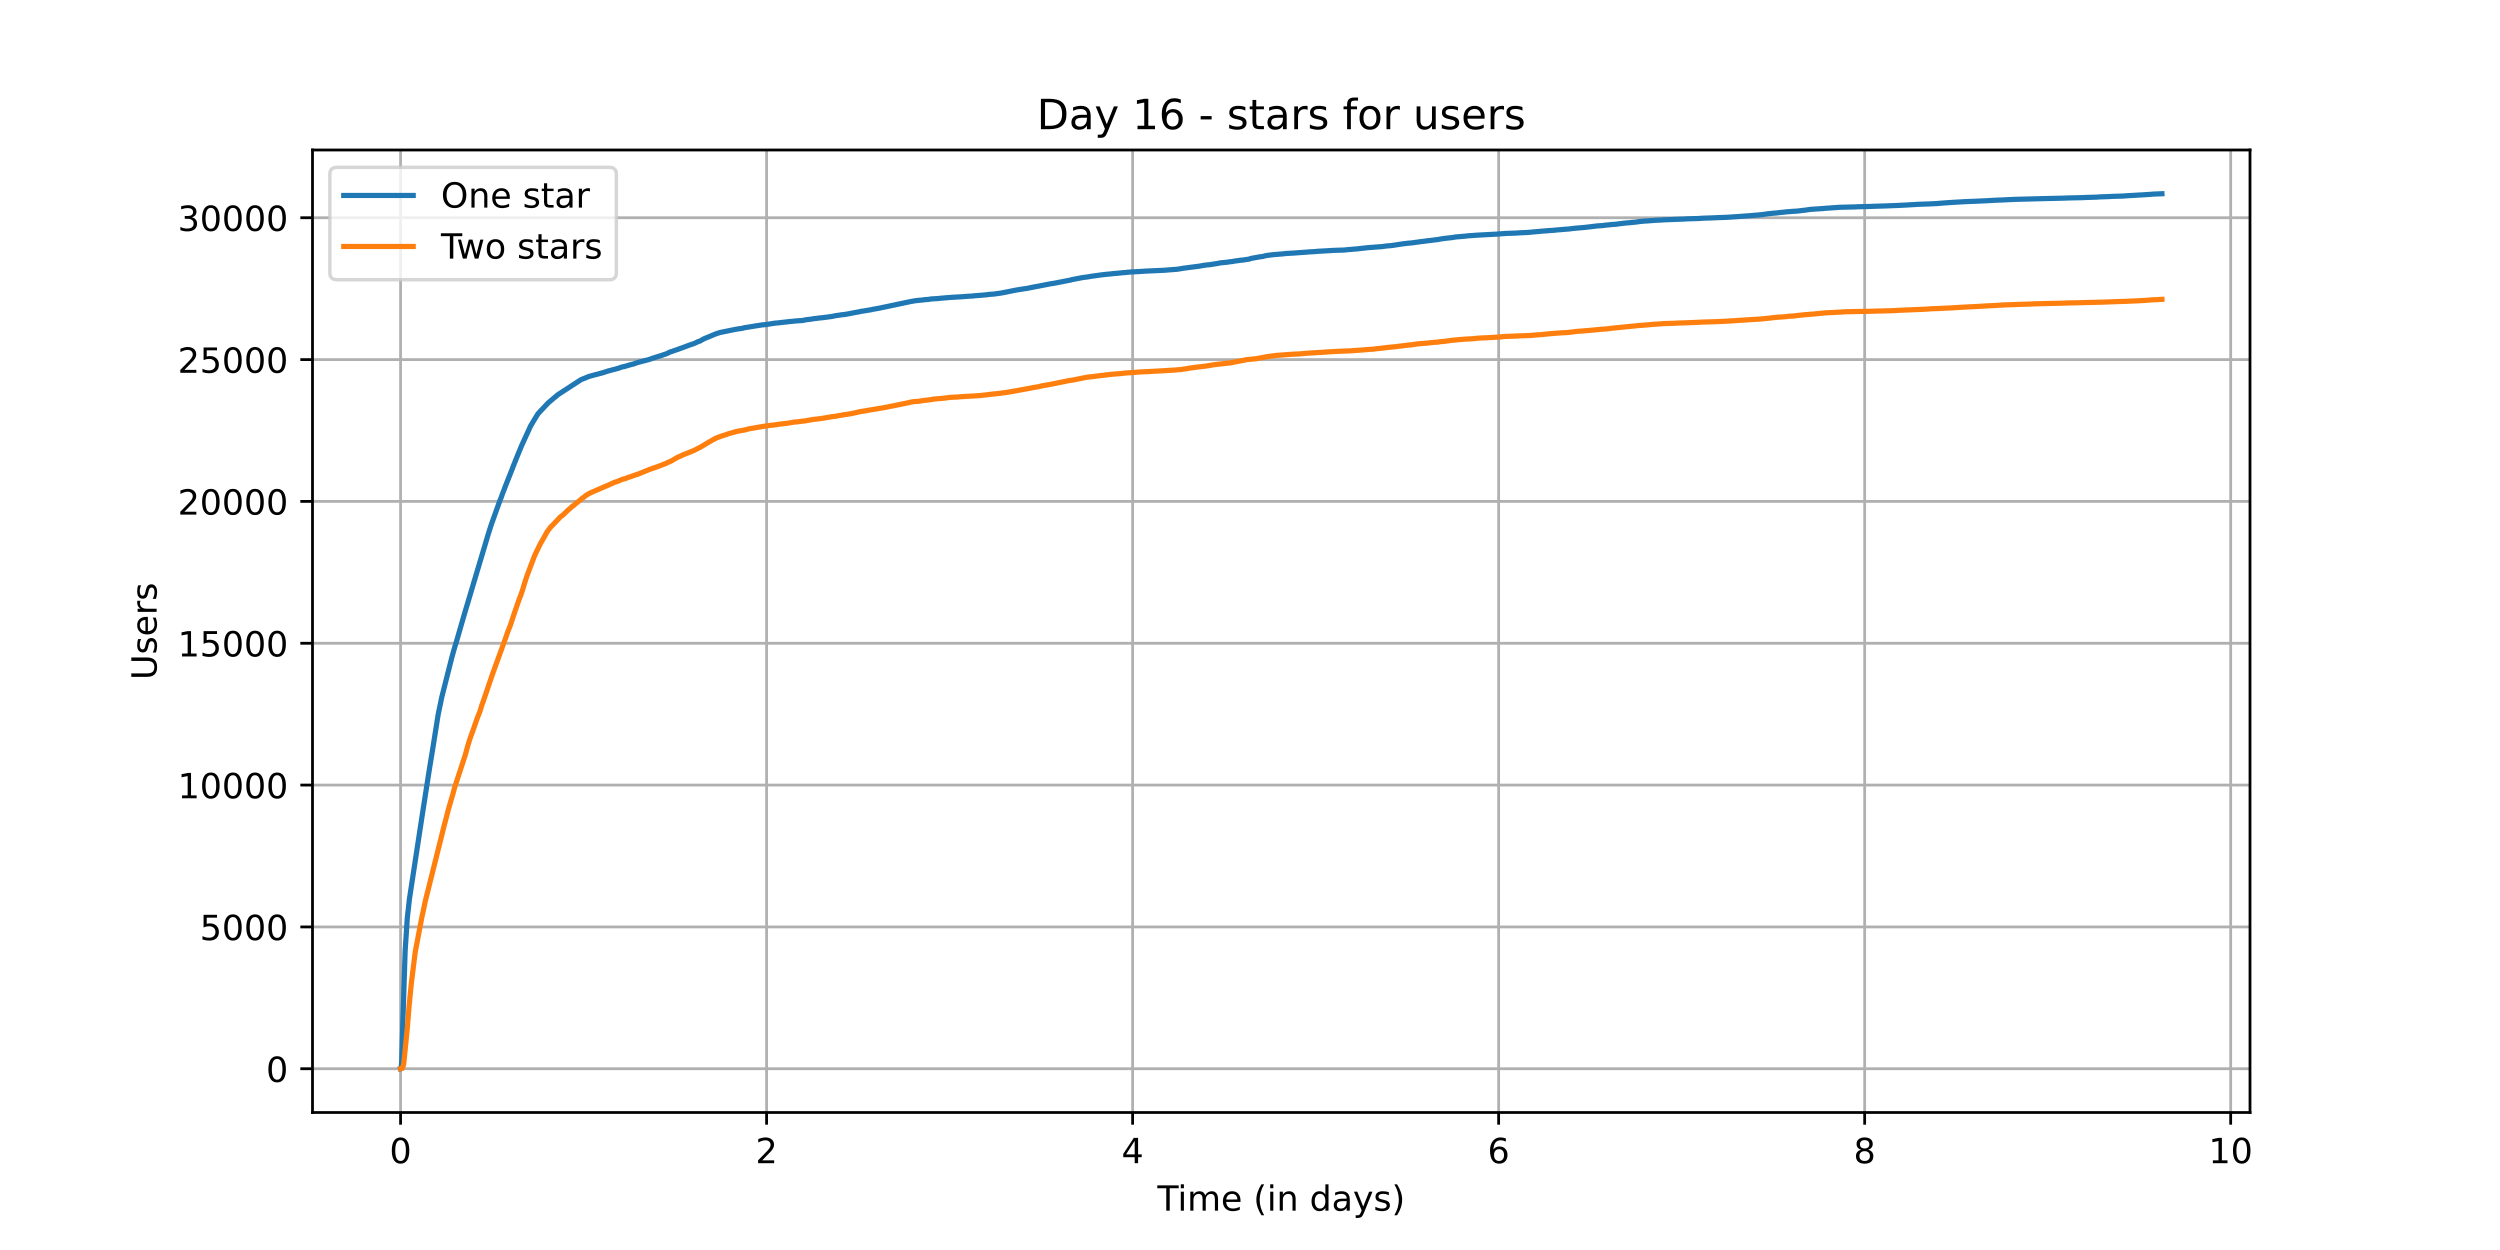 <?xml version="1.0" encoding="utf-8" standalone="no"?>
<!DOCTYPE svg PUBLIC "-//W3C//DTD SVG 1.1//EN"
  "http://www.w3.org/Graphics/SVG/1.1/DTD/svg11.dtd">
<!-- Created with matplotlib (https://matplotlib.org/) -->
<svg height="360pt" version="1.1" viewBox="0 0 720 360" width="720pt" xmlns="http://www.w3.org/2000/svg" xmlns:xlink="http://www.w3.org/1999/xlink">
 <defs>
  <style type="text/css">*{stroke-linecap:butt;stroke-linejoin:round;}</style>
 </defs>
 <g id="figure_1">
  <g id="patch_1">
   <path d="M 0 360 
L 720 360 
L 720 0 
L 0 0 
z
" style="fill:#ffffff;"/>
  </g>
  <g id="axes_1">
   <g id="patch_2">
    <path d="M 90 320.4 
L 648 320.4 
L 648 43.2 
L 90 43.2 
z
" style="fill:#ffffff;"/>
   </g>
   <g id="matplotlib.axis_1">
    <g id="xtick_1">
     <g id="line2d_1">
      <path clip-path="url(#p64644cd33a)" d="M 115.364 320.4 
L 115.364 43.2 
" style="fill:none;stroke:#b0b0b0;stroke-linecap:square;stroke-width:0.8;"/>
     </g>
     <g id="line2d_2">
      <defs>
       <path d="M 0 0 
L 0 3.5 
" id="m4a9e1c0da8" style="stroke:#000000;stroke-width:0.8;"/>
      </defs>
      <g>
       <use style="stroke:#000000;stroke-width:0.8;" x="115.364" xlink:href="#m4a9e1c0da8" y="320.4"/>
      </g>
     </g>
     <g id="text_1">
      <!-- 0 -->
      <g transform="translate(112.182 334.998)scale(0.1 -0.1)">
       <defs>
        <path d="M 31.781 66.406 
Q 24.172 66.406 20.328 58.906 
Q 16.5 51.422 16.5 36.375 
Q 16.5 21.391 20.328 13.891 
Q 24.172 6.391 31.781 6.391 
Q 39.453 6.391 43.281 13.891 
Q 47.125 21.391 47.125 36.375 
Q 47.125 51.422 43.281 58.906 
Q 39.453 66.406 31.781 66.406 
z
M 31.781 74.219 
Q 44.047 74.219 50.516 64.516 
Q 56.984 54.828 56.984 36.375 
Q 56.984 17.969 50.516 8.266 
Q 44.047 -1.422 31.781 -1.422 
Q 19.531 -1.422 13.062 8.266 
Q 6.594 17.969 6.594 36.375 
Q 6.594 54.828 13.062 64.516 
Q 19.531 74.219 31.781 74.219 
z
" id="DejaVuSans-48"/>
       </defs>
       <use xlink:href="#DejaVuSans-48"/>
      </g>
     </g>
    </g>
    <g id="xtick_2">
     <g id="line2d_3">
      <path clip-path="url(#p64644cd33a)" d="M 220.778 320.4 
L 220.778 43.2 
" style="fill:none;stroke:#b0b0b0;stroke-linecap:square;stroke-width:0.8;"/>
     </g>
     <g id="line2d_4">
      <g>
       <use style="stroke:#000000;stroke-width:0.8;" x="220.778" xlink:href="#m4a9e1c0da8" y="320.4"/>
      </g>
     </g>
     <g id="text_2">
      <!-- 2 -->
      <g transform="translate(217.597 334.998)scale(0.1 -0.1)">
       <defs>
        <path d="M 19.188 8.297 
L 53.609 8.297 
L 53.609 0 
L 7.328 0 
L 7.328 8.297 
Q 12.938 14.109 22.625 23.891 
Q 32.328 33.688 34.812 36.531 
Q 39.547 41.844 41.422 45.531 
Q 43.312 49.219 43.312 52.781 
Q 43.312 58.594 39.234 62.25 
Q 35.156 65.922 28.609 65.922 
Q 23.969 65.922 18.812 64.312 
Q 13.672 62.703 7.812 59.422 
L 7.812 69.391 
Q 13.766 71.781 18.938 73 
Q 24.125 74.219 28.422 74.219 
Q 39.75 74.219 46.484 68.547 
Q 53.219 62.891 53.219 53.422 
Q 53.219 48.922 51.531 44.891 
Q 49.859 40.875 45.406 35.406 
Q 44.188 33.984 37.641 27.219 
Q 31.109 20.453 19.188 8.297 
z
" id="DejaVuSans-50"/>
       </defs>
       <use xlink:href="#DejaVuSans-50"/>
      </g>
     </g>
    </g>
    <g id="xtick_3">
     <g id="line2d_5">
      <path clip-path="url(#p64644cd33a)" d="M 326.193 320.4 
L 326.193 43.2 
" style="fill:none;stroke:#b0b0b0;stroke-linecap:square;stroke-width:0.8;"/>
     </g>
     <g id="line2d_6">
      <g>
       <use style="stroke:#000000;stroke-width:0.8;" x="326.193" xlink:href="#m4a9e1c0da8" y="320.4"/>
      </g>
     </g>
     <g id="text_3">
      <!-- 4 -->
      <g transform="translate(323.011 334.998)scale(0.1 -0.1)">
       <defs>
        <path d="M 37.797 64.312 
L 12.891 25.391 
L 37.797 25.391 
z
M 35.203 72.906 
L 47.609 72.906 
L 47.609 25.391 
L 58.016 25.391 
L 58.016 17.188 
L 47.609 17.188 
L 47.609 0 
L 37.797 0 
L 37.797 17.188 
L 4.891 17.188 
L 4.891 26.703 
z
" id="DejaVuSans-52"/>
       </defs>
       <use xlink:href="#DejaVuSans-52"/>
      </g>
     </g>
    </g>
    <g id="xtick_4">
     <g id="line2d_7">
      <path clip-path="url(#p64644cd33a)" d="M 431.607 320.4 
L 431.607 43.2 
" style="fill:none;stroke:#b0b0b0;stroke-linecap:square;stroke-width:0.8;"/>
     </g>
     <g id="line2d_8">
      <g>
       <use style="stroke:#000000;stroke-width:0.8;" x="431.607" xlink:href="#m4a9e1c0da8" y="320.4"/>
      </g>
     </g>
     <g id="text_4">
      <!-- 6 -->
      <g transform="translate(428.426 334.998)scale(0.1 -0.1)">
       <defs>
        <path d="M 33.016 40.375 
Q 26.375 40.375 22.484 35.828 
Q 18.609 31.297 18.609 23.391 
Q 18.609 15.531 22.484 10.953 
Q 26.375 6.391 33.016 6.391 
Q 39.656 6.391 43.531 10.953 
Q 47.406 15.531 47.406 23.391 
Q 47.406 31.297 43.531 35.828 
Q 39.656 40.375 33.016 40.375 
z
M 52.594 71.297 
L 52.594 62.312 
Q 48.875 64.062 45.094 64.984 
Q 41.312 65.922 37.594 65.922 
Q 27.828 65.922 22.672 59.328 
Q 17.531 52.734 16.797 39.406 
Q 19.672 43.656 24.016 45.922 
Q 28.375 48.188 33.594 48.188 
Q 44.578 48.188 50.953 41.516 
Q 57.328 34.859 57.328 23.391 
Q 57.328 12.156 50.688 5.359 
Q 44.047 -1.422 33.016 -1.422 
Q 20.359 -1.422 13.672 8.266 
Q 6.984 17.969 6.984 36.375 
Q 6.984 53.656 15.188 63.938 
Q 23.391 74.219 37.203 74.219 
Q 40.922 74.219 44.703 73.484 
Q 48.484 72.75 52.594 71.297 
z
" id="DejaVuSans-54"/>
       </defs>
       <use xlink:href="#DejaVuSans-54"/>
      </g>
     </g>
    </g>
    <g id="xtick_5">
     <g id="line2d_9">
      <path clip-path="url(#p64644cd33a)" d="M 537.022 320.4 
L 537.022 43.2 
" style="fill:none;stroke:#b0b0b0;stroke-linecap:square;stroke-width:0.8;"/>
     </g>
     <g id="line2d_10">
      <g>
       <use style="stroke:#000000;stroke-width:0.8;" x="537.022" xlink:href="#m4a9e1c0da8" y="320.4"/>
      </g>
     </g>
     <g id="text_5">
      <!-- 8 -->
      <g transform="translate(533.841 334.998)scale(0.1 -0.1)">
       <defs>
        <path d="M 31.781 34.625 
Q 24.75 34.625 20.719 30.859 
Q 16.703 27.094 16.703 20.516 
Q 16.703 13.922 20.719 10.156 
Q 24.75 6.391 31.781 6.391 
Q 38.812 6.391 42.859 10.172 
Q 46.922 13.969 46.922 20.516 
Q 46.922 27.094 42.891 30.859 
Q 38.875 34.625 31.781 34.625 
z
M 21.922 38.812 
Q 15.578 40.375 12.031 44.719 
Q 8.5 49.078 8.5 55.328 
Q 8.5 64.062 14.719 69.141 
Q 20.953 74.219 31.781 74.219 
Q 42.672 74.219 48.875 69.141 
Q 55.078 64.062 55.078 55.328 
Q 55.078 49.078 51.531 44.719 
Q 48 40.375 41.703 38.812 
Q 48.828 37.156 52.797 32.312 
Q 56.781 27.484 56.781 20.516 
Q 56.781 9.906 50.312 4.234 
Q 43.844 -1.422 31.781 -1.422 
Q 19.734 -1.422 13.25 4.234 
Q 6.781 9.906 6.781 20.516 
Q 6.781 27.484 10.781 32.312 
Q 14.797 37.156 21.922 38.812 
z
M 18.312 54.391 
Q 18.312 48.734 21.844 45.562 
Q 25.391 42.391 31.781 42.391 
Q 38.141 42.391 41.719 45.562 
Q 45.312 48.734 45.312 54.391 
Q 45.312 60.062 41.719 63.234 
Q 38.141 66.406 31.781 66.406 
Q 25.391 66.406 21.844 63.234 
Q 18.312 60.062 18.312 54.391 
z
" id="DejaVuSans-56"/>
       </defs>
       <use xlink:href="#DejaVuSans-56"/>
      </g>
     </g>
    </g>
    <g id="xtick_6">
     <g id="line2d_11">
      <path clip-path="url(#p64644cd33a)" d="M 642.436 320.4 
L 642.436 43.2 
" style="fill:none;stroke:#b0b0b0;stroke-linecap:square;stroke-width:0.8;"/>
     </g>
     <g id="line2d_12">
      <g>
       <use style="stroke:#000000;stroke-width:0.8;" x="642.436" xlink:href="#m4a9e1c0da8" y="320.4"/>
      </g>
     </g>
     <g id="text_6">
      <!-- 10 -->
      <g transform="translate(636.074 334.998)scale(0.1 -0.1)">
       <defs>
        <path d="M 12.406 8.297 
L 28.516 8.297 
L 28.516 63.922 
L 10.984 60.406 
L 10.984 69.391 
L 28.422 72.906 
L 38.281 72.906 
L 38.281 8.297 
L 54.391 8.297 
L 54.391 0 
L 12.406 0 
z
" id="DejaVuSans-49"/>
       </defs>
       <use xlink:href="#DejaVuSans-49"/>
       <use x="63.623" xlink:href="#DejaVuSans-48"/>
      </g>
     </g>
    </g>
    <g id="text_7">
     <!-- Time (in days) -->
     <g transform="translate(333.327 348.677)scale(0.1 -0.1)">
      <defs>
       <path d="M -0.297 72.906 
L 61.375 72.906 
L 61.375 64.594 
L 35.5 64.594 
L 35.5 0 
L 25.594 0 
L 25.594 64.594 
L -0.297 64.594 
z
" id="DejaVuSans-84"/>
       <path d="M 9.422 54.688 
L 18.406 54.688 
L 18.406 0 
L 9.422 0 
z
M 9.422 75.984 
L 18.406 75.984 
L 18.406 64.594 
L 9.422 64.594 
z
" id="DejaVuSans-105"/>
       <path d="M 52 44.188 
Q 55.375 50.25 60.062 53.125 
Q 64.75 56 71.094 56 
Q 79.641 56 84.281 50.016 
Q 88.922 44.047 88.922 33.016 
L 88.922 0 
L 79.891 0 
L 79.891 32.719 
Q 79.891 40.578 77.094 44.375 
Q 74.312 48.188 68.609 48.188 
Q 61.625 48.188 57.562 43.547 
Q 53.516 38.922 53.516 30.906 
L 53.516 0 
L 44.484 0 
L 44.484 32.719 
Q 44.484 40.625 41.703 44.406 
Q 38.922 48.188 33.109 48.188 
Q 26.219 48.188 22.156 43.531 
Q 18.109 38.875 18.109 30.906 
L 18.109 0 
L 9.078 0 
L 9.078 54.688 
L 18.109 54.688 
L 18.109 46.188 
Q 21.188 51.219 25.484 53.609 
Q 29.781 56 35.688 56 
Q 41.656 56 45.828 52.969 
Q 50 49.953 52 44.188 
z
" id="DejaVuSans-109"/>
       <path d="M 56.203 29.594 
L 56.203 25.203 
L 14.891 25.203 
Q 15.484 15.922 20.484 11.062 
Q 25.484 6.203 34.422 6.203 
Q 39.594 6.203 44.453 7.469 
Q 49.312 8.734 54.109 11.281 
L 54.109 2.781 
Q 49.266 0.734 44.188 -0.344 
Q 39.109 -1.422 33.891 -1.422 
Q 20.797 -1.422 13.156 6.188 
Q 5.516 13.812 5.516 26.812 
Q 5.516 40.234 12.766 48.109 
Q 20.016 56 32.328 56 
Q 43.359 56 49.781 48.891 
Q 56.203 41.797 56.203 29.594 
z
M 47.219 32.234 
Q 47.125 39.594 43.094 43.984 
Q 39.062 48.391 32.422 48.391 
Q 24.906 48.391 20.391 44.141 
Q 15.875 39.891 15.188 32.172 
z
" id="DejaVuSans-101"/>
       <path id="DejaVuSans-32"/>
       <path d="M 31 75.875 
Q 24.469 64.656 21.281 53.656 
Q 18.109 42.672 18.109 31.391 
Q 18.109 20.125 21.312 9.062 
Q 24.516 -2 31 -13.188 
L 23.188 -13.188 
Q 15.875 -1.703 12.234 9.375 
Q 8.594 20.453 8.594 31.391 
Q 8.594 42.281 12.203 53.312 
Q 15.828 64.359 23.188 75.875 
z
" id="DejaVuSans-40"/>
       <path d="M 54.891 33.016 
L 54.891 0 
L 45.906 0 
L 45.906 32.719 
Q 45.906 40.484 42.875 44.328 
Q 39.844 48.188 33.797 48.188 
Q 26.516 48.188 22.312 43.547 
Q 18.109 38.922 18.109 30.906 
L 18.109 0 
L 9.078 0 
L 9.078 54.688 
L 18.109 54.688 
L 18.109 46.188 
Q 21.344 51.125 25.703 53.562 
Q 30.078 56 35.797 56 
Q 45.219 56 50.047 50.172 
Q 54.891 44.344 54.891 33.016 
z
" id="DejaVuSans-110"/>
       <path d="M 45.406 46.391 
L 45.406 75.984 
L 54.391 75.984 
L 54.391 0 
L 45.406 0 
L 45.406 8.203 
Q 42.578 3.328 38.25 0.953 
Q 33.938 -1.422 27.875 -1.422 
Q 17.969 -1.422 11.734 6.484 
Q 5.516 14.406 5.516 27.297 
Q 5.516 40.188 11.734 48.094 
Q 17.969 56 27.875 56 
Q 33.938 56 38.25 53.625 
Q 42.578 51.266 45.406 46.391 
z
M 14.797 27.297 
Q 14.797 17.391 18.875 11.75 
Q 22.953 6.109 30.078 6.109 
Q 37.203 6.109 41.297 11.75 
Q 45.406 17.391 45.406 27.297 
Q 45.406 37.203 41.297 42.844 
Q 37.203 48.484 30.078 48.484 
Q 22.953 48.484 18.875 42.844 
Q 14.797 37.203 14.797 27.297 
z
" id="DejaVuSans-100"/>
       <path d="M 34.281 27.484 
Q 23.391 27.484 19.188 25 
Q 14.984 22.516 14.984 16.5 
Q 14.984 11.719 18.141 8.906 
Q 21.297 6.109 26.703 6.109 
Q 34.188 6.109 38.703 11.406 
Q 43.219 16.703 43.219 25.484 
L 43.219 27.484 
z
M 52.203 31.203 
L 52.203 0 
L 43.219 0 
L 43.219 8.297 
Q 40.141 3.328 35.547 0.953 
Q 30.953 -1.422 24.312 -1.422 
Q 15.922 -1.422 10.953 3.297 
Q 6 8.016 6 15.922 
Q 6 25.141 12.172 29.828 
Q 18.359 34.516 30.609 34.516 
L 43.219 34.516 
L 43.219 35.406 
Q 43.219 41.609 39.141 45 
Q 35.062 48.391 27.688 48.391 
Q 23 48.391 18.547 47.266 
Q 14.109 46.141 10.016 43.891 
L 10.016 52.203 
Q 14.938 54.109 19.578 55.047 
Q 24.219 56 28.609 56 
Q 40.484 56 46.344 49.844 
Q 52.203 43.703 52.203 31.203 
z
" id="DejaVuSans-97"/>
       <path d="M 32.172 -5.078 
Q 28.375 -14.844 24.75 -17.812 
Q 21.141 -20.797 15.094 -20.797 
L 7.906 -20.797 
L 7.906 -13.281 
L 13.188 -13.281 
Q 16.891 -13.281 18.938 -11.516 
Q 21 -9.766 23.484 -3.219 
L 25.094 0.875 
L 2.984 54.688 
L 12.5 54.688 
L 29.594 11.922 
L 46.688 54.688 
L 56.203 54.688 
z
" id="DejaVuSans-121"/>
       <path d="M 44.281 53.078 
L 44.281 44.578 
Q 40.484 46.531 36.375 47.5 
Q 32.281 48.484 27.875 48.484 
Q 21.188 48.484 17.844 46.438 
Q 14.5 44.391 14.5 40.281 
Q 14.5 37.156 16.891 35.375 
Q 19.281 33.594 26.516 31.984 
L 29.594 31.297 
Q 39.156 29.25 43.188 25.516 
Q 47.219 21.781 47.219 15.094 
Q 47.219 7.469 41.188 3.016 
Q 35.156 -1.422 24.609 -1.422 
Q 20.219 -1.422 15.453 -0.562 
Q 10.688 0.297 5.422 2 
L 5.422 11.281 
Q 10.406 8.688 15.234 7.391 
Q 20.062 6.109 24.812 6.109 
Q 31.156 6.109 34.562 8.281 
Q 37.984 10.453 37.984 14.406 
Q 37.984 18.062 35.516 20.016 
Q 33.062 21.969 24.703 23.781 
L 21.578 24.516 
Q 13.234 26.266 9.516 29.906 
Q 5.812 33.547 5.812 39.891 
Q 5.812 47.609 11.281 51.797 
Q 16.75 56 26.812 56 
Q 31.781 56 36.172 55.266 
Q 40.578 54.547 44.281 53.078 
z
" id="DejaVuSans-115"/>
       <path d="M 8.016 75.875 
L 15.828 75.875 
Q 23.141 64.359 26.781 53.312 
Q 30.422 42.281 30.422 31.391 
Q 30.422 20.453 26.781 9.375 
Q 23.141 -1.703 15.828 -13.188 
L 8.016 -13.188 
Q 14.5 -2 17.703 9.062 
Q 20.906 20.125 20.906 31.391 
Q 20.906 42.672 17.703 53.656 
Q 14.5 64.656 8.016 75.875 
z
" id="DejaVuSans-41"/>
      </defs>
      <use xlink:href="#DejaVuSans-84"/>
      <use x="57.959" xlink:href="#DejaVuSans-105"/>
      <use x="85.742" xlink:href="#DejaVuSans-109"/>
      <use x="183.154" xlink:href="#DejaVuSans-101"/>
      <use x="244.678" xlink:href="#DejaVuSans-32"/>
      <use x="276.465" xlink:href="#DejaVuSans-40"/>
      <use x="315.479" xlink:href="#DejaVuSans-105"/>
      <use x="343.262" xlink:href="#DejaVuSans-110"/>
      <use x="406.641" xlink:href="#DejaVuSans-32"/>
      <use x="438.428" xlink:href="#DejaVuSans-100"/>
      <use x="501.904" xlink:href="#DejaVuSans-97"/>
      <use x="563.184" xlink:href="#DejaVuSans-121"/>
      <use x="622.363" xlink:href="#DejaVuSans-115"/>
      <use x="674.463" xlink:href="#DejaVuSans-41"/>
     </g>
    </g>
   </g>
   <g id="matplotlib.axis_2">
    <g id="ytick_1">
     <g id="line2d_13">
      <path clip-path="url(#p64644cd33a)" d="M 90 307.8 
L 648 307.8 
" style="fill:none;stroke:#b0b0b0;stroke-linecap:square;stroke-width:0.8;"/>
     </g>
     <g id="line2d_14">
      <defs>
       <path d="M 0 0 
L -3.5 0 
" id="m6a573e7cd8" style="stroke:#000000;stroke-width:0.8;"/>
      </defs>
      <g>
       <use style="stroke:#000000;stroke-width:0.8;" x="90" xlink:href="#m6a573e7cd8" y="307.8"/>
      </g>
     </g>
     <g id="text_8">
      <!-- 0 -->
      <g transform="translate(76.638 311.599)scale(0.1 -0.1)">
       <use xlink:href="#DejaVuSans-48"/>
      </g>
     </g>
    </g>
    <g id="ytick_2">
     <g id="line2d_15">
      <path clip-path="url(#p64644cd33a)" d="M 90 266.952 
L 648 266.952 
" style="fill:none;stroke:#b0b0b0;stroke-linecap:square;stroke-width:0.8;"/>
     </g>
     <g id="line2d_16">
      <g>
       <use style="stroke:#000000;stroke-width:0.8;" x="90" xlink:href="#m6a573e7cd8" y="266.952"/>
      </g>
     </g>
     <g id="text_9">
      <!-- 5000 -->
      <g transform="translate(57.55 270.751)scale(0.1 -0.1)">
       <defs>
        <path d="M 10.797 72.906 
L 49.516 72.906 
L 49.516 64.594 
L 19.828 64.594 
L 19.828 46.734 
Q 21.969 47.469 24.109 47.828 
Q 26.266 48.188 28.422 48.188 
Q 40.625 48.188 47.75 41.5 
Q 54.891 34.812 54.891 23.391 
Q 54.891 11.625 47.562 5.094 
Q 40.234 -1.422 26.906 -1.422 
Q 22.312 -1.422 17.547 -0.641 
Q 12.797 0.141 7.719 1.703 
L 7.719 11.625 
Q 12.109 9.234 16.797 8.062 
Q 21.484 6.891 26.703 6.891 
Q 35.156 6.891 40.078 11.328 
Q 45.016 15.766 45.016 23.391 
Q 45.016 31 40.078 35.438 
Q 35.156 39.891 26.703 39.891 
Q 22.75 39.891 18.812 39.016 
Q 14.891 38.141 10.797 36.281 
z
" id="DejaVuSans-53"/>
       </defs>
       <use xlink:href="#DejaVuSans-53"/>
       <use x="63.623" xlink:href="#DejaVuSans-48"/>
       <use x="127.246" xlink:href="#DejaVuSans-48"/>
       <use x="190.869" xlink:href="#DejaVuSans-48"/>
      </g>
     </g>
    </g>
    <g id="ytick_3">
     <g id="line2d_17">
      <path clip-path="url(#p64644cd33a)" d="M 90 226.104 
L 648 226.104 
" style="fill:none;stroke:#b0b0b0;stroke-linecap:square;stroke-width:0.8;"/>
     </g>
     <g id="line2d_18">
      <g>
       <use style="stroke:#000000;stroke-width:0.8;" x="90" xlink:href="#m6a573e7cd8" y="226.104"/>
      </g>
     </g>
     <g id="text_10">
      <!-- 10000 -->
      <g transform="translate(51.188 229.903)scale(0.1 -0.1)">
       <use xlink:href="#DejaVuSans-49"/>
       <use x="63.623" xlink:href="#DejaVuSans-48"/>
       <use x="127.246" xlink:href="#DejaVuSans-48"/>
       <use x="190.869" xlink:href="#DejaVuSans-48"/>
       <use x="254.492" xlink:href="#DejaVuSans-48"/>
      </g>
     </g>
    </g>
    <g id="ytick_4">
     <g id="line2d_19">
      <path clip-path="url(#p64644cd33a)" d="M 90 185.256 
L 648 185.256 
" style="fill:none;stroke:#b0b0b0;stroke-linecap:square;stroke-width:0.8;"/>
     </g>
     <g id="line2d_20">
      <g>
       <use style="stroke:#000000;stroke-width:0.8;" x="90" xlink:href="#m6a573e7cd8" y="185.256"/>
      </g>
     </g>
     <g id="text_11">
      <!-- 15000 -->
      <g transform="translate(51.188 189.055)scale(0.1 -0.1)">
       <use xlink:href="#DejaVuSans-49"/>
       <use x="63.623" xlink:href="#DejaVuSans-53"/>
       <use x="127.246" xlink:href="#DejaVuSans-48"/>
       <use x="190.869" xlink:href="#DejaVuSans-48"/>
       <use x="254.492" xlink:href="#DejaVuSans-48"/>
      </g>
     </g>
    </g>
    <g id="ytick_5">
     <g id="line2d_21">
      <path clip-path="url(#p64644cd33a)" d="M 90 144.408 
L 648 144.408 
" style="fill:none;stroke:#b0b0b0;stroke-linecap:square;stroke-width:0.8;"/>
     </g>
     <g id="line2d_22">
      <g>
       <use style="stroke:#000000;stroke-width:0.8;" x="90" xlink:href="#m6a573e7cd8" y="144.408"/>
      </g>
     </g>
     <g id="text_12">
      <!-- 20000 -->
      <g transform="translate(51.188 148.207)scale(0.1 -0.1)">
       <use xlink:href="#DejaVuSans-50"/>
       <use x="63.623" xlink:href="#DejaVuSans-48"/>
       <use x="127.246" xlink:href="#DejaVuSans-48"/>
       <use x="190.869" xlink:href="#DejaVuSans-48"/>
       <use x="254.492" xlink:href="#DejaVuSans-48"/>
      </g>
     </g>
    </g>
    <g id="ytick_6">
     <g id="line2d_23">
      <path clip-path="url(#p64644cd33a)" d="M 90 103.56 
L 648 103.56 
" style="fill:none;stroke:#b0b0b0;stroke-linecap:square;stroke-width:0.8;"/>
     </g>
     <g id="line2d_24">
      <g>
       <use style="stroke:#000000;stroke-width:0.8;" x="90" xlink:href="#m6a573e7cd8" y="103.56"/>
      </g>
     </g>
     <g id="text_13">
      <!-- 25000 -->
      <g transform="translate(51.188 107.359)scale(0.1 -0.1)">
       <use xlink:href="#DejaVuSans-50"/>
       <use x="63.623" xlink:href="#DejaVuSans-53"/>
       <use x="127.246" xlink:href="#DejaVuSans-48"/>
       <use x="190.869" xlink:href="#DejaVuSans-48"/>
       <use x="254.492" xlink:href="#DejaVuSans-48"/>
      </g>
     </g>
    </g>
    <g id="ytick_7">
     <g id="line2d_25">
      <path clip-path="url(#p64644cd33a)" d="M 90 62.711 
L 648 62.711 
" style="fill:none;stroke:#b0b0b0;stroke-linecap:square;stroke-width:0.8;"/>
     </g>
     <g id="line2d_26">
      <g>
       <use style="stroke:#000000;stroke-width:0.8;" x="90" xlink:href="#m6a573e7cd8" y="62.711"/>
      </g>
     </g>
     <g id="text_14">
      <!-- 30000 -->
      <g transform="translate(51.188 66.511)scale(0.1 -0.1)">
       <defs>
        <path d="M 40.578 39.312 
Q 47.656 37.797 51.625 33 
Q 55.609 28.219 55.609 21.188 
Q 55.609 10.406 48.188 4.484 
Q 40.766 -1.422 27.094 -1.422 
Q 22.516 -1.422 17.656 -0.516 
Q 12.797 0.391 7.625 2.203 
L 7.625 11.719 
Q 11.719 9.328 16.594 8.109 
Q 21.484 6.891 26.812 6.891 
Q 36.078 6.891 40.938 10.547 
Q 45.797 14.203 45.797 21.188 
Q 45.797 27.641 41.281 31.266 
Q 36.766 34.906 28.719 34.906 
L 20.219 34.906 
L 20.219 43.016 
L 29.109 43.016 
Q 36.375 43.016 40.234 45.922 
Q 44.094 48.828 44.094 54.297 
Q 44.094 59.906 40.109 62.906 
Q 36.141 65.922 28.719 65.922 
Q 24.656 65.922 20.016 65.031 
Q 15.375 64.156 9.812 62.312 
L 9.812 71.094 
Q 15.438 72.656 20.344 73.438 
Q 25.25 74.219 29.594 74.219 
Q 40.828 74.219 47.359 69.109 
Q 53.906 64.016 53.906 55.328 
Q 53.906 49.266 50.438 45.094 
Q 46.969 40.922 40.578 39.312 
z
" id="DejaVuSans-51"/>
       </defs>
       <use xlink:href="#DejaVuSans-51"/>
       <use x="63.623" xlink:href="#DejaVuSans-48"/>
       <use x="127.246" xlink:href="#DejaVuSans-48"/>
       <use x="190.869" xlink:href="#DejaVuSans-48"/>
       <use x="254.492" xlink:href="#DejaVuSans-48"/>
      </g>
     </g>
    </g>
    <g id="text_15">
     <!-- Users -->
     <g transform="translate(45.108 195.801)rotate(-90)scale(0.1 -0.1)">
      <defs>
       <path d="M 8.688 72.906 
L 18.609 72.906 
L 18.609 28.609 
Q 18.609 16.891 22.844 11.734 
Q 27.094 6.594 36.625 6.594 
Q 46.094 6.594 50.344 11.734 
Q 54.594 16.891 54.594 28.609 
L 54.594 72.906 
L 64.5 72.906 
L 64.5 27.391 
Q 64.5 13.141 57.438 5.859 
Q 50.391 -1.422 36.625 -1.422 
Q 22.797 -1.422 15.734 5.859 
Q 8.688 13.141 8.688 27.391 
z
" id="DejaVuSans-85"/>
       <path d="M 41.109 46.297 
Q 39.594 47.172 37.812 47.578 
Q 36.031 48 33.891 48 
Q 26.266 48 22.188 43.047 
Q 18.109 38.094 18.109 28.812 
L 18.109 0 
L 9.078 0 
L 9.078 54.688 
L 18.109 54.688 
L 18.109 46.188 
Q 20.953 51.172 25.484 53.578 
Q 30.031 56 36.531 56 
Q 37.453 56 38.578 55.875 
Q 39.703 55.766 41.062 55.516 
z
" id="DejaVuSans-114"/>
      </defs>
      <use xlink:href="#DejaVuSans-85"/>
      <use x="73.193" xlink:href="#DejaVuSans-115"/>
      <use x="125.293" xlink:href="#DejaVuSans-101"/>
      <use x="186.816" xlink:href="#DejaVuSans-114"/>
      <use x="227.93" xlink:href="#DejaVuSans-115"/>
     </g>
    </g>
   </g>
   <g id="line2d_27">
    <path clip-path="url(#p64644cd33a)" d="M 115.364 307.8 
L 115.483 307.767 
L 115.555 307.506 
L 115.7 305.365 
L 116.027 294.034 
L 116.679 273.888 
L 117.296 264.468 
L 117.913 258.897 
L 121.794 233.53 
L 123.68 221.414 
L 123.825 220.532 
L 124.696 215.222 
L 126.183 205.827 
L 126.727 203.229 
L 126.909 202.371 
L 127.199 200.901 
L 130.137 189.316 
L 130.391 188.393 
L 130.898 186.587 
L 131.406 184.937 
L 133.765 176.784 
L 140.622 153.819 
L 141.275 151.736 
L 141.601 150.764 
L 144.033 144.016 
L 144.359 143.239 
L 144.722 142.177 
L 145.158 141.083 
L 145.52 140.102 
L 147.336 135.527 
L 147.408 135.356 
L 147.916 134.016 
L 148.824 131.745 
L 149.078 131.108 
L 149.731 129.555 
L 150.167 128.461 
L 152.852 122.603 
L 153.142 122.154 
L 153.468 121.574 
L 154.956 119.139 
L 157.931 115.977 
L 160.689 113.657 
L 167.328 109.344 
L 169.613 108.421 
L 171.754 107.832 
L 172.007 107.783 
L 174.041 107.211 
L 175.057 106.868 
L 177.96 106.109 
L 179.194 105.667 
L 179.846 105.561 
L 180.028 105.496 
L 181.66 105.022 
L 181.878 104.957 
L 182.386 104.85 
L 183.656 104.401 
L 186.848 103.568 
L 188.045 103.143 
L 188.371 103.037 
L 189.206 102.775 
L 189.533 102.669 
L 190.331 102.424 
L 190.694 102.326 
L 190.911 102.22 
L 191.999 101.868 
L 192.906 101.395 
L 193.269 101.297 
L 194.538 100.847 
L 194.828 100.749 
L 196.098 100.3 
L 196.932 99.998 
L 198.528 99.393 
L 199.435 99.091 
L 199.872 98.936 
L 200.125 98.838 
L 200.38 98.731 
L 200.561 98.633 
L 200.924 98.437 
L 201.722 98.168 
L 201.94 98.004 
L 202.303 97.816 
L 202.702 97.588 
L 206.187 96.142 
L 206.514 96.035 
L 207.385 95.758 
L 211.775 94.867 
L 212.391 94.761 
L 213.806 94.548 
L 214.168 94.442 
L 214.677 94.336 
L 215.402 94.23 
L 217.252 93.919 
L 217.941 93.813 
L 219.537 93.568 
L 220.625 93.47 
L 220.843 93.437 
L 221.496 93.331 
L 223.091 93.078 
L 224.252 92.972 
L 225.34 92.841 
L 226.32 92.735 
L 227.335 92.612 
L 228.532 92.514 
L 228.895 92.457 
L 230.309 92.351 
L 230.926 92.326 
L 231.543 92.228 
L 231.797 92.138 
L 232.631 92.032 
L 233.755 91.893 
L 234.299 91.787 
L 235.389 91.656 
L 236.259 91.55 
L 237.02 91.485 
L 237.782 91.379 
L 239.016 91.215 
L 239.741 91.117 
L 240.285 90.987 
L 240.793 90.889 
L 241.119 90.848 
L 241.845 90.75 
L 242.316 90.66 
L 243.223 90.57 
L 243.876 90.464 
L 246.887 89.892 
L 247.467 89.81 
L 247.757 89.696 
L 248.556 89.59 
L 250.405 89.279 
L 251.059 89.173 
L 251.386 89.067 
L 252.04 88.969 
L 252.439 88.895 
L 253.055 88.789 
L 262.347 86.828 
L 262.927 86.73 
L 263.398 86.64 
L 264.523 86.501 
L 265.793 86.395 
L 266.228 86.314 
L 267.535 86.215 
L 268.007 86.109 
L 269.82 86.003 
L 270.654 85.921 
L 271.815 85.815 
L 272.613 85.75 
L 273.883 85.644 
L 274.572 85.603 
L 276.35 85.505 
L 276.641 85.488 
L 277.983 85.39 
L 278.309 85.358 
L 280.05 85.251 
L 280.957 85.153 
L 282.444 85.047 
L 283.278 84.974 
L 284.33 84.876 
L 284.766 84.794 
L 286.289 84.688 
L 287.632 84.492 
L 288.43 84.385 
L 292.71 83.528 
L 293.399 83.421 
L 295.067 83.152 
L 295.829 83.046 
L 296.337 82.939 
L 296.881 82.841 
L 297.207 82.752 
L 297.825 82.662 
L 298.079 82.58 
L 298.767 82.474 
L 302.577 81.73 
L 303.302 81.624 
L 303.738 81.551 
L 304.282 81.444 
L 307.8 80.758 
L 308.344 80.652 
L 308.598 80.554 
L 311.972 79.909 
L 312.915 79.802 
L 314.692 79.508 
L 315.49 79.41 
L 315.744 79.369 
L 317.123 79.173 
L 318.066 79.067 
L 318.392 79.026 
L 319.408 78.928 
L 319.734 78.904 
L 320.641 78.797 
L 321.403 78.732 
L 322.564 78.626 
L 322.927 78.577 
L 324.305 78.471 
L 324.704 78.405 
L 326.372 78.299 
L 327.061 78.258 
L 328.912 78.152 
L 329.637 78.095 
L 332.031 77.989 
L 332.684 77.956 
L 335.041 77.85 
L 335.731 77.809 
L 336.892 77.703 
L 337.58 77.654 
L 339.032 77.548 
L 340.845 77.245 
L 341.716 77.139 
L 343.058 76.951 
L 343.965 76.845 
L 344.219 76.804 
L 345.126 76.698 
L 347.193 76.338 
L 348.39 76.232 
L 349.986 75.979 
L 350.675 75.873 
L 350.965 75.799 
L 351.582 75.693 
L 352.452 75.611 
L 353.505 75.505 
L 353.94 75.423 
L 354.956 75.309 
L 355.464 75.203 
L 356.697 75.039 
L 357.423 74.933 
L 358.112 74.884 
L 358.547 74.794 
L 358.729 74.762 
L 359.564 74.664 
L 360.398 74.41 
L 362.829 73.969 
L 363.699 73.863 
L 364.388 73.659 
L 365.041 73.553 
L 366.165 73.406 
L 367.217 73.299 
L 367.979 73.242 
L 369.176 73.136 
L 369.502 73.103 
L 370.445 73.005 
L 372.223 72.899 
L 372.84 72.866 
L 374.218 72.76 
L 374.907 72.711 
L 376.431 72.605 
L 376.757 72.564 
L 378.643 72.458 
L 379.477 72.376 
L 381.255 72.278 
L 381.546 72.262 
L 383.323 72.156 
L 383.976 72.115 
L 387.131 72.009 
L 387.458 71.968 
L 388.582 71.861 
L 388.872 71.845 
L 390.069 71.739 
L 390.798 71.682 
L 391.595 71.584 
L 391.922 71.551 
L 392.938 71.445 
L 393.954 71.322 
L 395.477 71.216 
L 396.275 71.143 
L 397.944 71.036 
L 399.285 70.84 
L 400.627 70.734 
L 402.006 70.538 
L 402.659 70.432 
L 404.073 70.219 
L 404.944 70.121 
L 405.306 70.064 
L 406.576 69.958 
L 407.882 69.77 
L 408.644 69.672 
L 409.043 69.607 
L 409.986 69.5 
L 411.184 69.337 
L 412.127 69.231 
L 413.288 69.084 
L 414.087 68.986 
L 414.523 68.904 
L 415.103 68.798 
L 416.337 68.626 
L 417.317 68.52 
L 418.296 68.414 
L 418.84 68.316 
L 419.276 68.242 
L 420.51 68.144 
L 420.836 68.112 
L 422.033 68.005 
L 423.013 67.899 
L 424.428 67.809 
L 424.646 67.777 
L 426.388 67.67 
L 426.968 67.646 
L 428.891 67.54 
L 429.507 67.507 
L 431.212 67.417 
L 431.43 67.393 
L 432.953 67.286 
L 433.678 67.229 
L 436.761 67.123 
L 437.56 67.058 
L 439.881 66.952 
L 440.607 66.894 
L 441.695 66.788 
L 442.456 66.723 
L 443.581 66.625 
L 443.907 66.584 
L 445.322 66.478 
L 445.649 66.445 
L 447.317 66.339 
L 448.223 66.241 
L 449.529 66.135 
L 450.399 66.053 
L 451.85 65.947 
L 453.048 65.791 
L 454.063 65.693 
L 454.353 65.677 
L 455.478 65.571 
L 456.203 65.514 
L 457.147 65.407 
L 458.054 65.309 
L 458.852 65.203 
L 459.904 65.073 
L 461.464 64.966 
L 462.589 64.827 
L 463.677 64.721 
L 464.04 64.672 
L 465.492 64.574 
L 465.891 64.509 
L 466.689 64.403 
L 467.814 64.264 
L 469.12 64.158 
L 470.027 64.059 
L 471.152 63.961 
L 471.551 63.896 
L 472.277 63.798 
L 472.604 63.765 
L 473.729 63.659 
L 474.309 63.635 
L 475.724 63.528 
L 476.522 63.455 
L 478.591 63.357 
L 478.917 63.324 
L 481.637 63.218 
L 482.254 63.194 
L 485.083 63.087 
L 485.809 63.03 
L 489.327 62.924 
L 490.161 62.85 
L 493.389 62.744 
L 494.042 62.703 
L 497.089 62.597 
L 497.742 62.556 
L 499.303 62.45 
L 499.592 62.434 
L 500.318 62.385 
L 501.726 62.287 
L 502.089 62.246 
L 503.758 62.14 
L 504.556 62.066 
L 505.824 61.96 
L 506.622 61.895 
L 507.674 61.788 
L 509.234 61.551 
L 510.322 61.445 
L 510.649 61.413 
L 511.846 61.314 
L 512.245 61.249 
L 513.369 61.143 
L 514.421 61.02 
L 515.8 60.914 
L 516.09 60.89 
L 517.723 60.783 
L 518.92 60.628 
L 519.9 60.53 
L 520.335 60.457 
L 521.061 60.35 
L 521.46 60.293 
L 523.093 60.187 
L 523.783 60.146 
L 525.198 60.04 
L 525.524 59.999 
L 527.158 59.893 
L 527.484 59.86 
L 529.154 59.754 
L 529.915 59.697 
L 534.342 59.591 
L 535.031 59.55 
L 538.985 59.444 
L 539.638 59.411 
L 543.156 59.305 
L 543.737 59.28 
L 546.529 59.174 
L 547.183 59.141 
L 549.323 59.035 
L 550.012 58.986 
L 551.789 58.888 
L 552.115 58.855 
L 555.126 58.749 
L 555.743 58.725 
L 557.883 58.619 
L 558.717 58.545 
L 560.059 58.439 
L 560.748 58.39 
L 562.38 58.284 
L 563.07 58.243 
L 564.883 58.137 
L 565.536 58.096 
L 568.003 57.989 
L 568.584 57.973 
L 570.906 57.867 
L 571.487 57.842 
L 573.519 57.736 
L 574.208 57.687 
L 576.929 57.581 
L 577.619 57.54 
L 579.905 57.434 
L 580.485 57.409 
L 584.73 57.303 
L 585.275 57.287 
L 589.301 57.181 
L 589.808 57.172 
L 594.451 57.066 
L 595.104 57.025 
L 599.856 56.919 
L 600.509 56.878 
L 603.919 56.772 
L 604.717 56.707 
L 607.764 56.601 
L 608.091 56.56 
L 611.645 56.462 
L 611.899 56.421 
L 613.532 56.315 
L 614.112 56.29 
L 615.817 56.184 
L 616.397 56.159 
L 617.993 56.061 
L 618.319 56.037 
L 619.77 55.939 
L 620.133 55.898 
L 622.636 55.8 
L 622.636 55.8 
" style="fill:none;stroke:#1f77b4;stroke-linecap:square;stroke-width:1.5;"/>
   </g>
   <g id="line2d_28">
    <path clip-path="url(#p64644cd33a)" d="M 115.364 307.8 
L 115.846 307.702 
L 116.172 306.795 
L 116.317 306.035 
L 117.296 296.175 
L 117.84 289.476 
L 118.457 283.267 
L 119.581 274.207 
L 121.504 264.109 
L 121.794 262.818 
L 122.483 259.542 
L 127.997 237.46 
L 128.323 236.267 
L 128.976 233.742 
L 129.085 233.277 
L 130.536 228.318 
L 130.862 227.052 
L 131.007 226.578 
L 133.837 217.918 
L 133.947 217.624 
L 134.709 214.838 
L 135.326 212.82 
L 136.306 210.124 
L 137.104 207.796 
L 137.684 206.211 
L 138.119 205.19 
L 138.446 204.168 
L 138.735 203.18 
L 139.062 202.298 
L 140.586 197.853 
L 140.695 197.494 
L 141.42 195.394 
L 142 193.695 
L 145.811 183.23 
L 146.138 182.217 
L 146.9 180.297 
L 147.191 179.455 
L 147.88 177.331 
L 148.606 175.223 
L 149.622 172.315 
L 149.949 171.514 
L 150.566 169.717 
L 150.929 168.435 
L 151.654 166.18 
L 151.945 165.371 
L 152.598 163.655 
L 152.961 162.683 
L 153.977 160.012 
L 154.303 159.309 
L 155.682 156.499 
L 156.952 154.285 
L 157.605 153.092 
L 157.75 152.92 
L 158.548 151.842 
L 158.693 151.687 
L 159.02 151.376 
L 161.415 148.844 
L 161.56 148.746 
L 161.814 148.541 
L 162.177 148.296 
L 162.504 147.953 
L 163.519 146.973 
L 164.354 146.27 
L 164.825 145.813 
L 165.333 145.502 
L 165.623 145.184 
L 166.167 144.743 
L 167.291 143.868 
L 167.582 143.607 
L 168.851 142.619 
L 169.94 141.989 
L 170.194 141.883 
L 170.665 141.663 
L 176.002 139.359 
L 176.51 139.13 
L 176.909 138.918 
L 177.706 138.681 
L 178.251 138.468 
L 178.577 138.305 
L 179.121 138.109 
L 179.339 137.986 
L 179.992 137.88 
L 180.536 137.651 
L 181.007 137.447 
L 181.406 137.357 
L 181.805 137.21 
L 182.604 136.924 
L 183.62 136.589 
L 183.873 136.499 
L 184.309 136.336 
L 187.138 135.168 
L 187.465 135.062 
L 188.626 134.653 
L 189.569 134.326 
L 191.6 133.534 
L 192.072 133.338 
L 192.435 133.134 
L 192.725 133.027 
L 192.906 132.946 
L 193.16 132.856 
L 194.575 132.039 
L 194.828 131.884 
L 195.264 131.63 
L 196.025 131.344 
L 196.751 130.969 
L 197.041 130.871 
L 199.218 129.996 
L 199.799 129.76 
L 201.831 128.722 
L 203.501 127.717 
L 204.153 127.309 
L 204.516 127.129 
L 205.46 126.582 
L 205.822 126.394 
L 206.115 126.222 
L 206.586 126.034 
L 207.929 125.544 
L 209.272 125.127 
L 209.599 124.972 
L 211.666 124.4 
L 211.956 124.286 
L 214.459 123.837 
L 214.822 123.739 
L 215.366 123.6 
L 215.728 123.493 
L 217.578 123.191 
L 218.122 123.085 
L 220.117 122.75 
L 220.806 122.668 
L 220.987 122.611 
L 221.858 122.505 
L 222.765 122.415 
L 223.526 122.309 
L 223.925 122.252 
L 224.579 122.145 
L 225.594 122.023 
L 226.61 121.917 
L 228.641 121.574 
L 229.802 121.467 
L 230.999 121.304 
L 231.869 121.214 
L 232.123 121.165 
L 234.299 120.781 
L 235.352 120.683 
L 235.751 120.618 
L 236.549 120.528 
L 236.839 120.463 
L 237.601 120.356 
L 239.741 119.981 
L 240.684 119.891 
L 241.011 119.801 
L 241.518 119.703 
L 241.917 119.646 
L 242.607 119.539 
L 243.078 119.441 
L 244.239 119.286 
L 244.711 119.188 
L 245.11 119.123 
L 245.69 119.025 
L 246.234 118.886 
L 246.741 118.788 
L 247.358 118.633 
L 247.902 118.526 
L 249.753 118.224 
L 250.224 118.126 
L 250.55 118.085 
L 251.131 117.987 
L 255.595 117.219 
L 256.176 117.072 
L 256.83 116.966 
L 261.984 115.904 
L 262.274 115.806 
L 262.601 115.765 
L 263.145 115.667 
L 263.435 115.651 
L 264.777 115.553 
L 265.249 115.455 
L 265.902 115.357 
L 266.301 115.299 
L 267.39 115.193 
L 269.058 114.924 
L 270.219 114.817 
L 270.872 114.776 
L 271.96 114.67 
L 272.323 114.621 
L 273.629 114.442 
L 275.878 114.343 
L 276.278 114.286 
L 277.837 114.18 
L 278.49 114.147 
L 280.449 114.041 
L 281.138 114 
L 282.516 113.894 
L 282.915 113.837 
L 283.786 113.755 
L 284.584 113.657 
L 284.947 113.6 
L 285.926 113.494 
L 286.906 113.388 
L 288.067 113.281 
L 288.538 113.183 
L 289.409 113.085 
L 289.663 113.036 
L 290.424 112.93 
L 292.601 112.554 
L 293.109 112.464 
L 293.362 112.415 
L 296.409 111.844 
L 297.026 111.737 
L 297.534 111.623 
L 299.24 111.345 
L 299.566 111.247 
L 300.111 111.116 
L 302.141 110.765 
L 302.722 110.659 
L 308.018 109.589 
L 308.816 109.483 
L 312.988 108.657 
L 313.749 108.559 
L 314.076 108.527 
L 315.019 108.421 
L 315.418 108.363 
L 316.252 108.257 
L 317.304 108.126 
L 318.32 108.02 
L 319.48 107.865 
L 320.641 107.759 
L 320.931 107.734 
L 322.201 107.628 
L 322.927 107.579 
L 323.688 107.473 
L 324.522 107.399 
L 326.263 107.293 
L 326.59 107.26 
L 327.896 107.162 
L 328.222 107.122 
L 330.689 107.015 
L 331.378 106.974 
L 333.337 106.868 
L 333.99 106.827 
L 335.839 106.729 
L 336.202 106.689 
L 338.234 106.582 
L 339.068 106.501 
L 340.228 106.403 
L 340.628 106.329 
L 341.535 106.223 
L 342.006 106.133 
L 342.586 106.027 
L 342.986 105.97 
L 343.711 105.863 
L 344.074 105.814 
L 345.198 105.676 
L 346.141 105.569 
L 347.338 105.414 
L 348.027 105.308 
L 348.426 105.243 
L 349.007 105.153 
L 349.297 105.087 
L 350.566 104.916 
L 351.654 104.81 
L 352.706 104.687 
L 353.686 104.581 
L 354.738 104.45 
L 355.137 104.36 
L 355.428 104.287 
L 358.294 103.747 
L 358.657 103.658 
L 358.946 103.592 
L 359.927 103.486 
L 360.725 103.413 
L 361.813 103.306 
L 364.715 102.759 
L 365.368 102.653 
L 366.456 102.514 
L 367.29 102.416 
L 367.544 102.359 
L 369.14 102.252 
L 369.901 102.187 
L 371.389 102.081 
L 372.151 102.024 
L 374.109 101.917 
L 374.69 101.893 
L 375.741 101.787 
L 376.539 101.721 
L 378.244 101.615 
L 378.934 101.566 
L 380.892 101.46 
L 381.69 101.395 
L 383.359 101.288 
L 384.012 101.256 
L 386.043 101.15 
L 386.66 101.125 
L 389.416 101.019 
L 389.743 100.978 
L 391.305 100.872 
L 392.067 100.815 
L 393.301 100.708 
L 393.591 100.692 
L 394.897 100.586 
L 395.441 100.57 
L 396.203 100.463 
L 396.565 100.406 
L 397.762 100.3 
L 398.923 100.153 
L 399.829 100.047 
L 400.192 100.006 
L 401.316 99.9 
L 402.114 99.826 
L 402.767 99.72 
L 403.674 99.63 
L 404.363 99.54 
L 404.581 99.516 
L 405.379 99.409 
L 406.213 99.336 
L 406.975 99.23 
L 408.317 99.034 
L 409.442 98.936 
L 409.732 98.911 
L 411.22 98.805 
L 412.49 98.633 
L 414.16 98.527 
L 414.704 98.405 
L 415.394 98.364 
L 416.409 98.257 
L 417.934 98.029 
L 419.095 97.923 
L 420.002 97.825 
L 421.453 97.718 
L 422.215 97.653 
L 424.283 97.547 
L 424.646 97.506 
L 425.481 97.4 
L 426.17 97.359 
L 428.528 97.261 
L 428.854 97.228 
L 430.85 97.122 
L 431.466 97.089 
L 432.554 96.983 
L 432.953 96.918 
L 433.497 96.901 
L 436.254 96.795 
L 436.979 96.746 
L 440.244 96.64 
L 440.86 96.607 
L 441.913 96.509 
L 442.239 96.477 
L 443.871 96.37 
L 444.814 96.272 
L 445.83 96.166 
L 446.664 96.084 
L 448.006 95.978 
L 448.731 95.929 
L 450.146 95.823 
L 450.653 95.815 
L 452.068 95.709 
L 453.337 95.537 
L 454.208 95.431 
L 454.897 95.39 
L 456.239 95.284 
L 456.566 95.251 
L 457.872 95.145 
L 458.67 95.071 
L 459.795 94.965 
L 460.738 94.859 
L 462.371 94.753 
L 463.351 94.647 
L 464.149 94.54 
L 465.056 94.442 
L 466.145 94.336 
L 466.508 94.295 
L 467.668 94.189 
L 468.031 94.14 
L 469.193 94.034 
L 470.063 93.944 
L 471.116 93.838 
L 472.023 93.748 
L 473.583 93.642 
L 474.345 93.576 
L 475.434 93.478 
L 475.797 93.429 
L 476.486 93.38 
L 478.264 93.274 
L 479.135 93.192 
L 482.617 93.094 
L 482.943 93.053 
L 486.026 92.947 
L 486.606 92.923 
L 489.399 92.817 
L 490.161 92.759 
L 493.861 92.653 
L 494.477 92.62 
L 497.125 92.514 
L 497.851 92.457 
L 499.702 92.351 
L 500.463 92.286 
L 502.343 92.187 
L 502.669 92.147 
L 504.483 92.04 
L 505.172 91.991 
L 507.131 91.885 
L 508.11 91.771 
L 509.198 91.665 
L 510.069 91.575 
L 510.794 91.469 
L 511.555 91.403 
L 512.934 91.297 
L 513.587 91.256 
L 514.748 91.15 
L 515.001 91.093 
L 516.707 90.995 
L 517.106 90.929 
L 518.158 90.807 
L 519.211 90.709 
L 519.574 90.652 
L 520.988 90.554 
L 521.351 90.513 
L 522.622 90.415 
L 522.985 90.366 
L 524.11 90.259 
L 524.4 90.235 
L 525.452 90.129 
L 525.67 90.096 
L 528.101 89.99 
L 528.791 89.949 
L 530.859 89.843 
L 531.258 89.786 
L 531.766 89.777 
L 537.352 89.671 
L 537.897 89.663 
L 541.923 89.557 
L 542.431 89.549 
L 545.949 89.442 
L 546.784 89.369 
L 549.468 89.263 
L 550.048 89.238 
L 552.37 89.132 
L 552.877 89.124 
L 555.126 89.018 
L 555.996 88.936 
L 558.645 88.838 
L 558.934 88.813 
L 561.292 88.707 
L 561.909 88.683 
L 563.432 88.577 
L 564.086 88.544 
L 566.008 88.438 
L 566.697 88.397 
L 568.947 88.291 
L 569.564 88.258 
L 571.414 88.152 
L 572.212 88.086 
L 574.716 87.98 
L 575.478 87.923 
L 577.474 87.817 
L 577.764 87.8 
L 580.703 87.702 
L 581.029 87.67 
L 584.948 87.563 
L 585.637 87.514 
L 589.591 87.408 
L 590.135 87.4 
L 594.705 87.294 
L 595.322 87.261 
L 600.11 87.155 
L 600.69 87.13 
L 605.443 87.024 
L 606.023 87 
L 608.889 86.894 
L 609.179 86.877 
L 612.625 86.771 
L 613.241 86.738 
L 615.635 86.64 
L 615.962 86.616 
L 617.848 86.51 
L 618.61 86.444 
L 620.097 86.338 
L 620.642 86.322 
L 622.636 86.215 
L 622.636 86.215 
" style="fill:none;stroke:#ff7f0e;stroke-linecap:square;stroke-width:1.5;"/>
   </g>
   <g id="patch_3">
    <path d="M 90 320.4 
L 90 43.2 
" style="fill:none;stroke:#000000;stroke-linecap:square;stroke-linejoin:miter;stroke-width:0.8;"/>
   </g>
   <g id="patch_4">
    <path d="M 648 320.4 
L 648 43.2 
" style="fill:none;stroke:#000000;stroke-linecap:square;stroke-linejoin:miter;stroke-width:0.8;"/>
   </g>
   <g id="patch_5">
    <path d="M 90 320.4 
L 648 320.4 
" style="fill:none;stroke:#000000;stroke-linecap:square;stroke-linejoin:miter;stroke-width:0.8;"/>
   </g>
   <g id="patch_6">
    <path d="M 90 43.2 
L 648 43.2 
" style="fill:none;stroke:#000000;stroke-linecap:square;stroke-linejoin:miter;stroke-width:0.8;"/>
   </g>
   <g id="text_16">
    <!-- Day 16 - stars for users -->
    <g transform="translate(298.609 37.2)scale(0.12 -0.12)">
     <defs>
      <path d="M 19.672 64.797 
L 19.672 8.109 
L 31.594 8.109 
Q 46.688 8.109 53.688 14.938 
Q 60.688 21.781 60.688 36.531 
Q 60.688 51.172 53.688 57.984 
Q 46.688 64.797 31.594 64.797 
z
M 9.812 72.906 
L 30.078 72.906 
Q 51.266 72.906 61.172 64.094 
Q 71.094 55.281 71.094 36.531 
Q 71.094 17.672 61.125 8.828 
Q 51.172 0 30.078 0 
L 9.812 0 
z
" id="DejaVuSans-68"/>
      <path d="M 4.891 31.391 
L 31.203 31.391 
L 31.203 23.391 
L 4.891 23.391 
z
" id="DejaVuSans-45"/>
      <path d="M 18.312 70.219 
L 18.312 54.688 
L 36.812 54.688 
L 36.812 47.703 
L 18.312 47.703 
L 18.312 18.016 
Q 18.312 11.328 20.141 9.422 
Q 21.969 7.516 27.594 7.516 
L 36.812 7.516 
L 36.812 0 
L 27.594 0 
Q 17.188 0 13.234 3.875 
Q 9.281 7.766 9.281 18.016 
L 9.281 47.703 
L 2.688 47.703 
L 2.688 54.688 
L 9.281 54.688 
L 9.281 70.219 
z
" id="DejaVuSans-116"/>
      <path d="M 37.109 75.984 
L 37.109 68.5 
L 28.516 68.5 
Q 23.688 68.5 21.797 66.547 
Q 19.922 64.594 19.922 59.516 
L 19.922 54.688 
L 34.719 54.688 
L 34.719 47.703 
L 19.922 47.703 
L 19.922 0 
L 10.891 0 
L 10.891 47.703 
L 2.297 47.703 
L 2.297 54.688 
L 10.891 54.688 
L 10.891 58.5 
Q 10.891 67.625 15.141 71.797 
Q 19.391 75.984 28.609 75.984 
z
" id="DejaVuSans-102"/>
      <path d="M 30.609 48.391 
Q 23.391 48.391 19.188 42.75 
Q 14.984 37.109 14.984 27.297 
Q 14.984 17.484 19.156 11.844 
Q 23.344 6.203 30.609 6.203 
Q 37.797 6.203 41.984 11.859 
Q 46.188 17.531 46.188 27.297 
Q 46.188 37.016 41.984 42.703 
Q 37.797 48.391 30.609 48.391 
z
M 30.609 56 
Q 42.328 56 49.016 48.375 
Q 55.719 40.766 55.719 27.297 
Q 55.719 13.875 49.016 6.219 
Q 42.328 -1.422 30.609 -1.422 
Q 18.844 -1.422 12.172 6.219 
Q 5.516 13.875 5.516 27.297 
Q 5.516 40.766 12.172 48.375 
Q 18.844 56 30.609 56 
z
" id="DejaVuSans-111"/>
      <path d="M 8.5 21.578 
L 8.5 54.688 
L 17.484 54.688 
L 17.484 21.922 
Q 17.484 14.156 20.5 10.266 
Q 23.531 6.391 29.594 6.391 
Q 36.859 6.391 41.078 11.031 
Q 45.312 15.672 45.312 23.688 
L 45.312 54.688 
L 54.297 54.688 
L 54.297 0 
L 45.312 0 
L 45.312 8.406 
Q 42.047 3.422 37.719 1 
Q 33.406 -1.422 27.688 -1.422 
Q 18.266 -1.422 13.375 4.438 
Q 8.5 10.297 8.5 21.578 
z
M 31.109 56 
z
" id="DejaVuSans-117"/>
     </defs>
     <use xlink:href="#DejaVuSans-68"/>
     <use x="77.002" xlink:href="#DejaVuSans-97"/>
     <use x="138.281" xlink:href="#DejaVuSans-121"/>
     <use x="197.461" xlink:href="#DejaVuSans-32"/>
     <use x="229.248" xlink:href="#DejaVuSans-49"/>
     <use x="292.871" xlink:href="#DejaVuSans-54"/>
     <use x="356.494" xlink:href="#DejaVuSans-32"/>
     <use x="388.281" xlink:href="#DejaVuSans-45"/>
     <use x="424.365" xlink:href="#DejaVuSans-32"/>
     <use x="456.152" xlink:href="#DejaVuSans-115"/>
     <use x="508.252" xlink:href="#DejaVuSans-116"/>
     <use x="547.461" xlink:href="#DejaVuSans-97"/>
     <use x="608.74" xlink:href="#DejaVuSans-114"/>
     <use x="649.854" xlink:href="#DejaVuSans-115"/>
     <use x="701.953" xlink:href="#DejaVuSans-32"/>
     <use x="733.74" xlink:href="#DejaVuSans-102"/>
     <use x="768.945" xlink:href="#DejaVuSans-111"/>
     <use x="830.127" xlink:href="#DejaVuSans-114"/>
     <use x="871.24" xlink:href="#DejaVuSans-32"/>
     <use x="903.027" xlink:href="#DejaVuSans-117"/>
     <use x="966.406" xlink:href="#DejaVuSans-115"/>
     <use x="1018.506" xlink:href="#DejaVuSans-101"/>
     <use x="1080.029" xlink:href="#DejaVuSans-114"/>
     <use x="1121.143" xlink:href="#DejaVuSans-115"/>
    </g>
   </g>
   <g id="legend_1">
    <g id="patch_7">
     <path d="M 97 80.556 
L 175.511 80.556 
Q 177.511 80.556 177.511 78.556 
L 177.511 50.2 
Q 177.511 48.2 175.511 48.2 
L 97 48.2 
Q 95 48.2 95 50.2 
L 95 78.556 
Q 95 80.556 97 80.556 
z
" style="fill:#ffffff;opacity:0.8;stroke:#cccccc;stroke-linejoin:miter;"/>
    </g>
    <g id="line2d_29">
     <path d="M 99 56.298 
L 119 56.298 
" style="fill:none;stroke:#1f77b4;stroke-linecap:square;stroke-width:1.5;"/>
    </g>
    <g id="line2d_30"/>
    <g id="text_17">
     <!-- One star -->
     <g transform="translate(127 59.798)scale(0.1 -0.1)">
      <defs>
       <path d="M 39.406 66.219 
Q 28.656 66.219 22.328 58.203 
Q 16.016 50.203 16.016 36.375 
Q 16.016 22.609 22.328 14.594 
Q 28.656 6.594 39.406 6.594 
Q 50.141 6.594 56.422 14.594 
Q 62.703 22.609 62.703 36.375 
Q 62.703 50.203 56.422 58.203 
Q 50.141 66.219 39.406 66.219 
z
M 39.406 74.219 
Q 54.734 74.219 63.906 63.938 
Q 73.094 53.656 73.094 36.375 
Q 73.094 19.141 63.906 8.859 
Q 54.734 -1.422 39.406 -1.422 
Q 24.031 -1.422 14.812 8.828 
Q 5.609 19.094 5.609 36.375 
Q 5.609 53.656 14.812 63.938 
Q 24.031 74.219 39.406 74.219 
z
" id="DejaVuSans-79"/>
      </defs>
      <use xlink:href="#DejaVuSans-79"/>
      <use x="78.711" xlink:href="#DejaVuSans-110"/>
      <use x="142.09" xlink:href="#DejaVuSans-101"/>
      <use x="203.613" xlink:href="#DejaVuSans-32"/>
      <use x="235.4" xlink:href="#DejaVuSans-115"/>
      <use x="287.5" xlink:href="#DejaVuSans-116"/>
      <use x="326.709" xlink:href="#DejaVuSans-97"/>
      <use x="387.988" xlink:href="#DejaVuSans-114"/>
     </g>
    </g>
    <g id="line2d_31">
     <path d="M 99 70.977 
L 119 70.977 
" style="fill:none;stroke:#ff7f0e;stroke-linecap:square;stroke-width:1.5;"/>
    </g>
    <g id="line2d_32"/>
    <g id="text_18">
     <!-- Two stars -->
     <g transform="translate(127 74.477)scale(0.1 -0.1)">
      <defs>
       <path d="M 4.203 54.688 
L 13.188 54.688 
L 24.422 12.016 
L 35.594 54.688 
L 46.188 54.688 
L 57.422 12.016 
L 68.609 54.688 
L 77.594 54.688 
L 63.281 0 
L 52.688 0 
L 40.922 44.828 
L 29.109 0 
L 18.5 0 
z
" id="DejaVuSans-119"/>
      </defs>
      <use xlink:href="#DejaVuSans-84"/>
      <use x="44.584" xlink:href="#DejaVuSans-119"/>
      <use x="126.371" xlink:href="#DejaVuSans-111"/>
      <use x="187.553" xlink:href="#DejaVuSans-32"/>
      <use x="219.34" xlink:href="#DejaVuSans-115"/>
      <use x="271.439" xlink:href="#DejaVuSans-116"/>
      <use x="310.648" xlink:href="#DejaVuSans-97"/>
      <use x="371.928" xlink:href="#DejaVuSans-114"/>
      <use x="413.041" xlink:href="#DejaVuSans-115"/>
     </g>
    </g>
   </g>
  </g>
 </g>
 <defs>
  <clipPath id="p64644cd33a">
   <rect height="277.2" width="558" x="90" y="43.2"/>
  </clipPath>
 </defs>
</svg>

